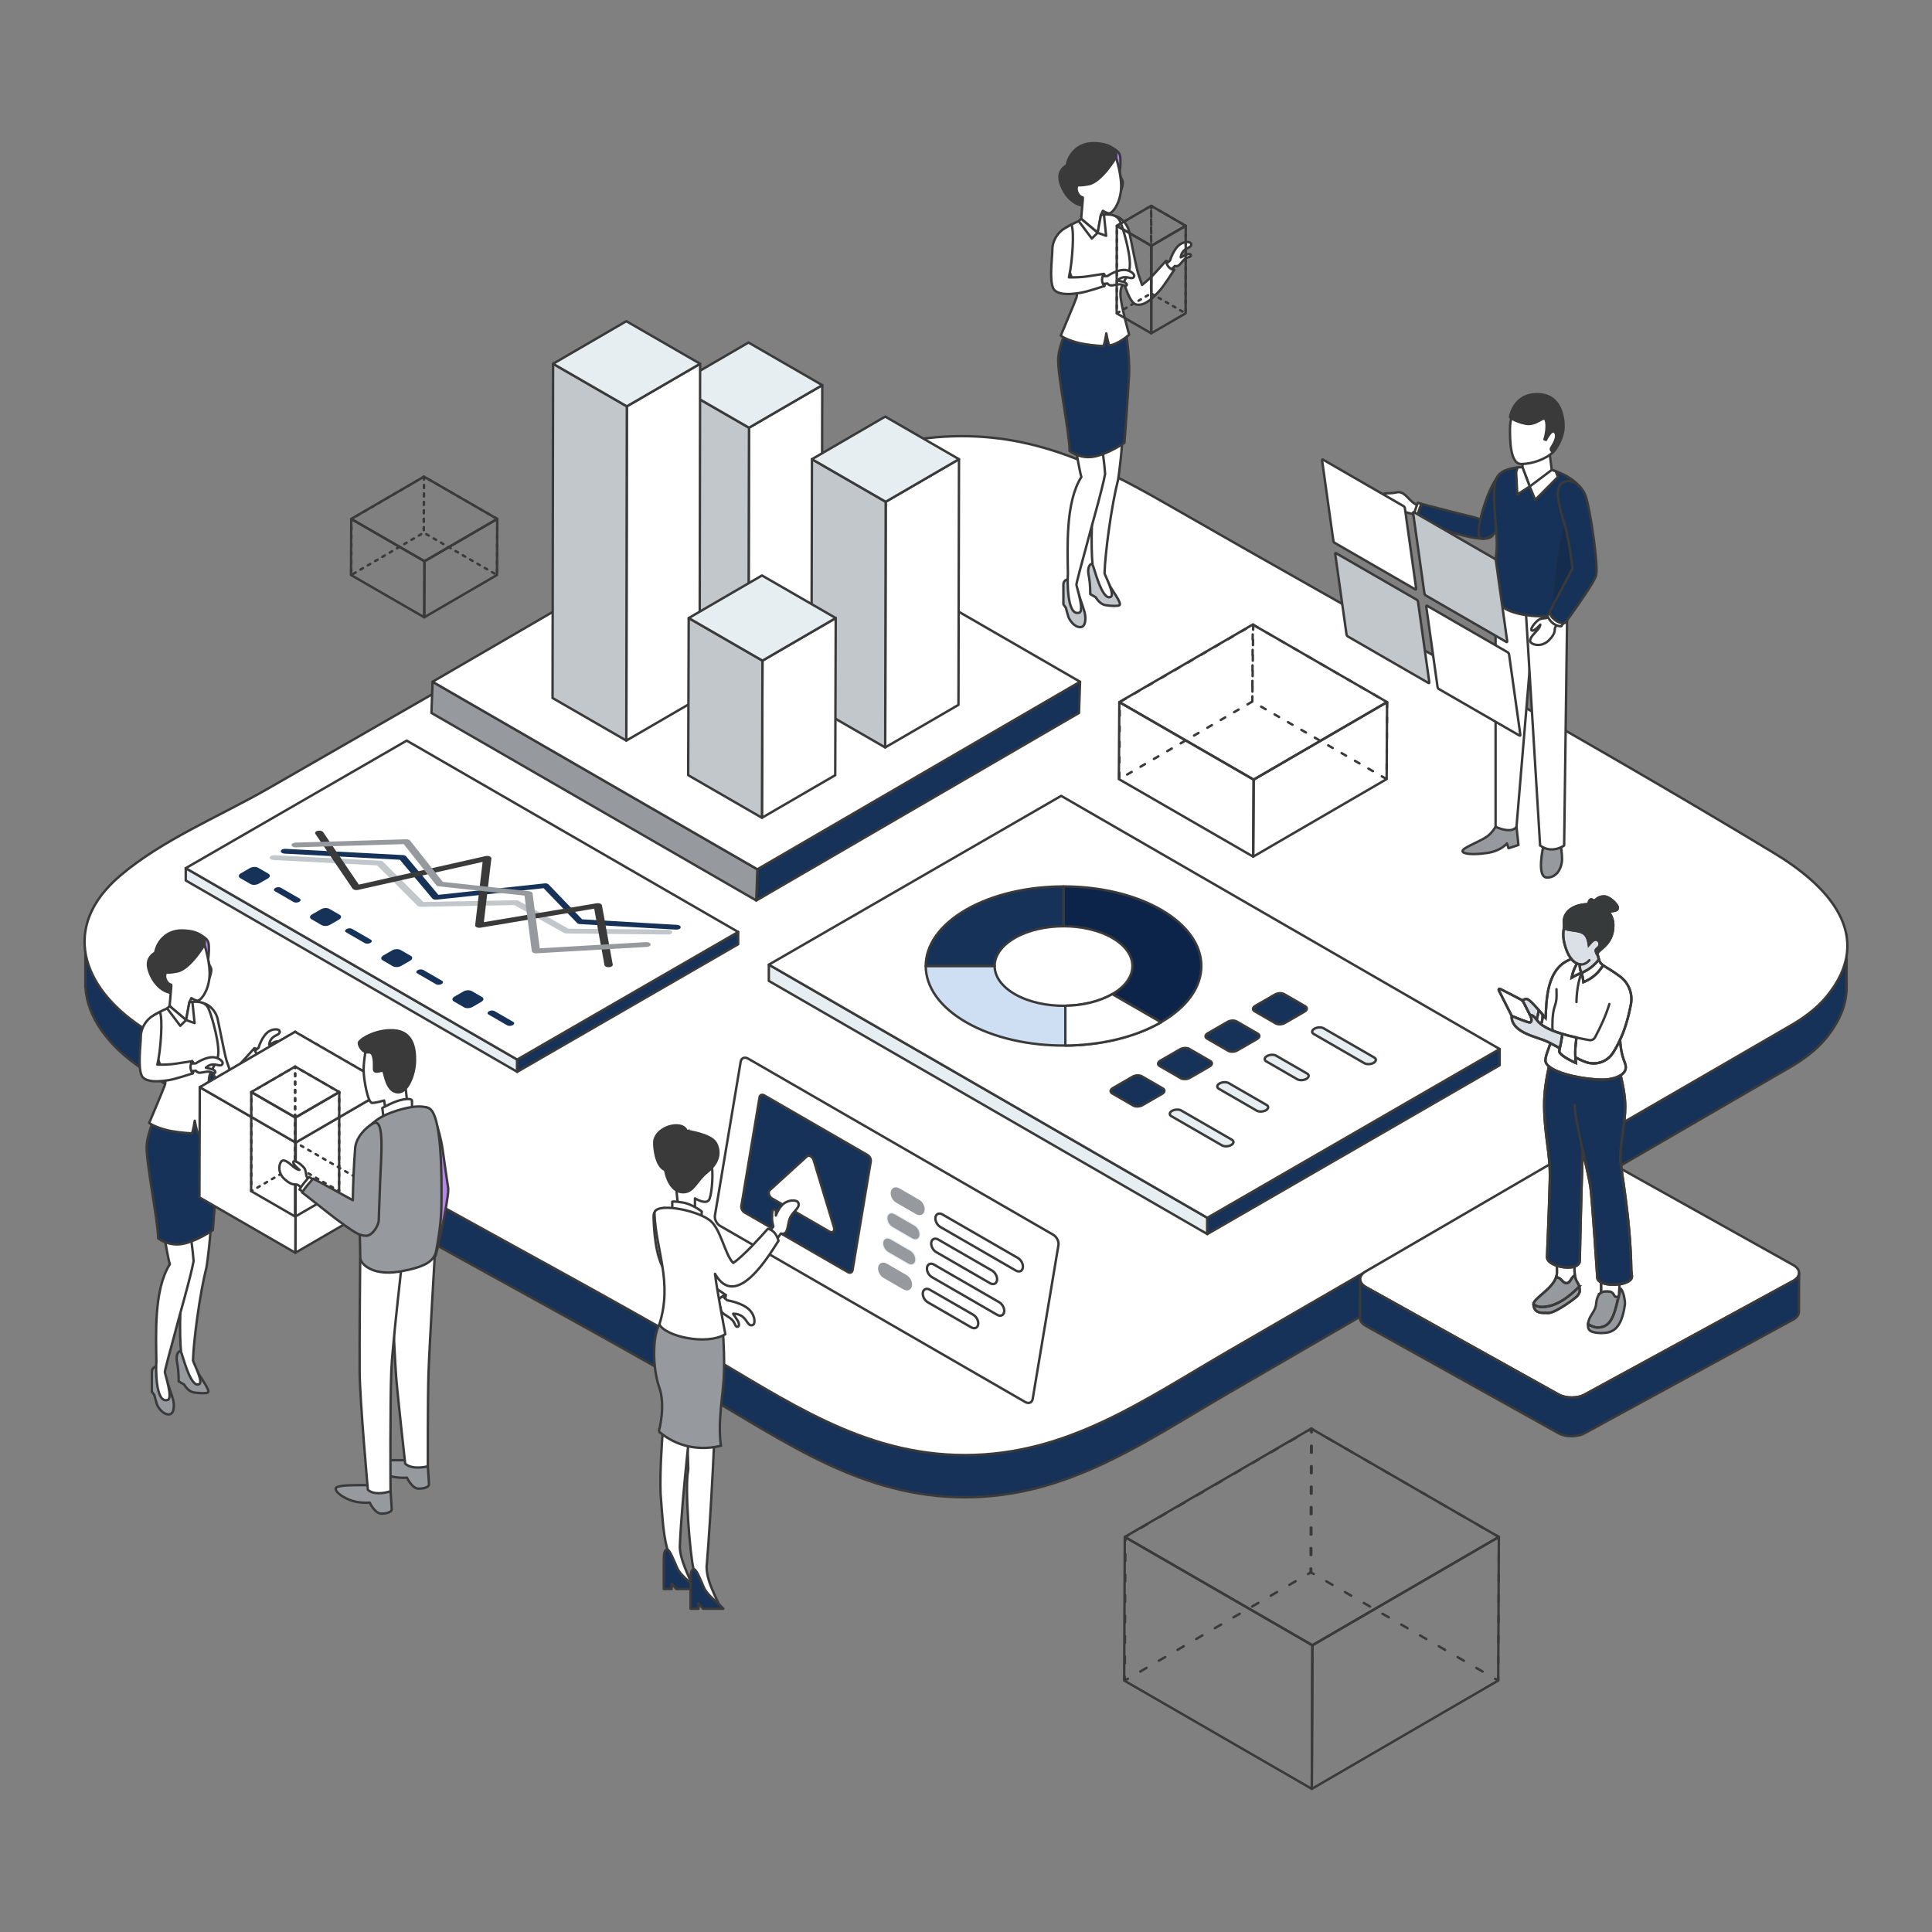 <?xml version="1.0" encoding="utf-8"?>
<svg id="Layer_1" data-name="Layer 1" viewBox="0 0 800 800" xmlns="http://www.w3.org/2000/svg">
  <rect x="0" y="0" width="800" height="800" fill="#808080" stroke="none"/>
  <defs>
    <style>
      .cls-1 {
        stroke-dasharray: 0 0 1.18 2.35;
      }

      .cls-1, .cls-2, .cls-3, .cls-4, .cls-5, .cls-6, .cls-7, .cls-8, .cls-9, .cls-10, .cls-11, .cls-12, .cls-13, .cls-14, .cls-15, .cls-16, .cls-17, .cls-18, .cls-19, .cls-20, .cls-21, .cls-22, .cls-23, .cls-24, .cls-25, .cls-26, .cls-27 {
        stroke: #3a3a3a;
      }

      .cls-1, .cls-3, .cls-4, .cls-5, .cls-6, .cls-7, .cls-8, .cls-9, .cls-11, .cls-12, .cls-13, .cls-14, .cls-15, .cls-18, .cls-19, .cls-21, .cls-22, .cls-23, .cls-24, .cls-27 {
        stroke-linecap: round;
        stroke-linejoin: round;
      }

      .cls-1, .cls-7, .cls-11, .cls-28, .cls-19, .cls-25 {
        fill: #fff;
      }

      .cls-2, .cls-10, .cls-16, .cls-17, .cls-20, .cls-25, .cls-26 {
        stroke-miterlimit: 10;
      }

      .cls-2, .cls-29, .cls-27 {
        fill: #969a9e;
      }

      .cls-30, .cls-31, .cls-28, .cls-32, .cls-33, .cls-29 {
        stroke-width: 0px;
      }

      .cls-30, .cls-6, .cls-16 {
        fill: #b584ed;
      }

      .cls-3, .cls-32, .cls-26 {
        fill: #3a3a3a;
      }

      .cls-4 {
        stroke-dasharray: 0 0 1.14 2.28;
      }

      .cls-4, .cls-8, .cls-9, .cls-12, .cls-13, .cls-14, .cls-18, .cls-21, .cls-23, .cls-24 {
        fill: none;
      }

      .cls-5, .cls-33 {
        fill: #c2c7cc;
      }

      .cls-31, .cls-15 {
        fill: #e7eef2;
      }

      .cls-34 {
        isolation: isolate;
      }

      .cls-8 {
        stroke-dasharray: 0 0 2.82 5.65;
      }

      .cls-9 {
        stroke-dasharray: 0 0 1.16 2.33;
      }

      .cls-10 {
        opacity: .1;
      }

      .cls-11 {
        stroke-dasharray: 0 0 1.17 2.34;
      }

      .cls-12 {
        stroke-dasharray: 0 0 1.17 2.34;
      }

      .cls-13 {
        stroke-dasharray: 0 0 1.14 2.29;
      }

      .cls-14 {
        stroke-dasharray: 0 0 1.17 2.35;
      }

      .cls-17 {
        fill: #373a3a;
      }

      .cls-18 {
        stroke-dasharray: 0 0 2.99 5.98;
      }

      .cls-19 {
        stroke-dasharray: 0 0 1.17 2.34;
      }

      .cls-20 {
        fill: #dae0e5;
      }

      .cls-21 {
        stroke-dasharray: 0 0 2.14 4.27;
      }

      .cls-22 {
        fill: #eddff8;
      }

      .cls-24 {
        stroke-dasharray: 0 0 2.98 5.95;
      }
    </style>
  </defs>
  <g>
    <path class="cls-22" d="m35.34,386.98v21.86h.05c.72,12.4,9.5,24.28,23.04,33.4,73.6,49.55,155.18,90.02,231.91,134.54,35.43,20.55,66.83,43.21,109.22,43.21s73.81-22.66,109.22-43.21c77.3-44.85,154.61-89.69,231.91-134.54,5.57-3.17,11.21-7.25,15.3-12.23,6.14-7.47,8.66-14.55,8.63-21.17h.02v-21.86H35.34Z" style="fill: rgb(22, 50, 88);"/>
    <path class="cls-7" d="m741,424.92c-77.37,44.81-154.74,89.61-232.12,134.42-35.46,20.53-66.93,43.17-109.32,43.17-42.42,0-73.85-22.63-109.32-43.17-76.8-44.48-158.44-84.91-232.12-134.42-24.09-16.19-33.12-41.1-8.56-62.15,17.48-14.98,41.6-24.84,61.34-36.18,48.48-27.86,96.96-55.72,145.45-83.57,40.11-23.05,83.25-57.91,131.24-61.96,36.76-3.1,64.45,9.83,95.36,27.59,83.81,48.16,168.9,94.59,251.62,144.58,21.96,13.27,42.59,34.13,21.74,59.47-4.1,4.98-9.75,9.06-15.32,12.22h0Z"/>
  </g>
  <g>
    <g>
      <g>
        <path class="cls-6" d="m588.49,208.62l-1.89,5.47s7.66,4.32,16.2,6.8c8.54,2.48,13.63,2.88,15.16.99s-1.05-6.12-8.33-7.86-21.15-5.39-21.15-5.39Z" style="fill: rgb(22, 50, 88);"/>
        <path class="cls-6" d="m626.97,195.21c-4.6-2.33-7.79,2.95-10.13,8.1s-6.34,18.2-3.74,19.51c2.6,1.32,8.41-2.98,9.7-7.92,1.29-4.94,4.48-8.26,5.91-11.18s1.53-6.87-1.73-8.52Z" style="fill: rgb(22, 50, 88);"/>
        <path class="cls-7" d="m588.19,209.51s-.99.23-3.2-1.51-3.8-4.77-6.65-4.12c-3.48.79-5.38-.19-6.02,1.29-.64,1.48,1.52,3.18,4.08,4.52,2.56,1.35,5.96,2.89,10.56,3.39l1.23-3.57Z"/>
        <polygon class="cls-7" points="588.49 208.62 587.07 208.18 585.23 213.44 586.61 214.09 588.49 208.62"/>
      </g>
      <g>
        <path class="cls-27" d="m627.95,342.37l.8,7.53-4.09,1.34-.66-1.99s-2.44,3.09-8.09,3.93c-6,.89-10.31.48-10.31-.81s6.97-3.8,10-5.88c2.22-1.52,3.69-4.12,3.69-4.12h8.66Z"/>
        <path class="cls-27" d="m646.31,350.31s.51,3.15.51,5.51c0,2.65-1.59,7.56-6.2,7.56s-1.54-13.07-1.54-13.07h7.23Z"/>
        <path class="cls-7" d="m619.29,240.99v101.37s4.05,1.97,6.84,1.23c.72-.2,1.37-.59,1.82-1.23l8.48-101.37h-17.14Z"/>
        <path class="cls-7" d="m631.08,240.99l6.64,109.11c2.87,2.12,5.73,1.8,7.65,1.14,1.41-.48,2.31-1.14,2.31-1.14l1.42-109.11h-18.02Z"/>
      </g>
      <path class="cls-6" d="m619.79,248.56c2.8,6.13,16.62,7.35,24.68,6.33h.01c.91-.12,1.76-.25,2.5-.43,7.3-1.66,3.96-16.59,3.96-23.05,0-5.81,6.13-18.5,5.06-25.67-.12-.79-.32-1.52-.63-2.15-3.14-6.45-12.82-9.01-12.82-9.01l-12.64-1.11s-8.09,0-10.18,4.47c-2.44,5.24.07,18.93.07,27.41s-3.14,16.41,0,23.22Z" style="fill: rgb(22, 50, 88);"/>
      <polygon class="cls-7" points="642.54 194.58 641.98 200.2 633.43 201.44 630.4 193.44 631.28 183.38 641.17 183.56 642.54 194.58"/>
      <polygon class="cls-7" points="642.54 194.59 633.43 201.44 635.7 206.97 645.1 197.51 644.2 195.14 642.54 194.59"/>
      <polygon class="cls-7" points="633.43 201.44 630.4 193.44 628.38 193.56 627.81 195.48 628.28 204.75 633.43 201.44"/>
      <path class="cls-10" d="m644.48,254.89h.01c.91-.12,1.76-.25,2.5-.43,7.3-1.66,3.96-16.59,3.96-23.05,0-5.81,6.13-18.5,5.06-25.67-4.86-.4-9.3,12.29-10.89,23.22-1.6,10.92-3.13,25.88-.63,25.93Z"/>
      <path class="cls-7" d="m627.25,169.58s-2,3.23-2,7.83,0,14.73,4.65,14.73,10.37-2.11,13.23-4.97c0,0,2.6-6.15,2.6-8.82s-2.05-10.1-8.06-11.73c-7.62-2.06-9.53,1.06-10.41,2.95Z"/>
      <path class="cls-3" d="m643.14,187.18l-.53-.35c-.48-.32-.6-.96-.28-1.44.65-.97,1.64-2.6,1.94-4.04.46-2.21-.89-3.66-2.3-2-.88,1.04-1.56,2.16-1.8,2.81l-.64-.25c.51-1.42,1.37-5.58.55-7.94-.8-2.29-3.73,2.41-8.34,1.48-4.61-.92-6.47-2.68-6.47-2.68,0,0,1.23-9.56,11.24-9.56s10.94,9.89,10.94,13.46-2.18,8.32-4.3,10.51Z"/>
      <g>
        <path class="cls-7" d="m634.2,261.04c-.48-.37.44-2.37,2.74-4.27,1.28-1.06,3.47-.41,4.45-1.41.99-.99,1.99-2.2,1.99-2.2l3.87,2.94s-1.86,1.73-2.99,3.22c-1.13,1.49.62,2.19-2.79,5.7-2.71,2.8-6.18,2.25-7.44,1.15-1.22-1.07.33-2.89,2.09-4.73,1.76-1.84,1.68-2.79,1.68-2.79,0,0-2.68,3.09-3.6,2.39Z"/>
        <path class="cls-7" d="m642.63,252.97l-1.9,1.89s.6,1.94,2.44,3.32c1.53,1.15,3.26,1.17,3.26,1.17l1.53-2.02s-1.79-.73-3.16-1.83c-1.38-1.1-2.17-2.53-2.17-2.53Z"/>
        <path class="cls-6" d="m643.79,256.66c1.21.92,2.24,1.25,2.99,1.32.84.11,1.33-.1,1.33-.1,0,0,11.77-15.92,12.8-19.66,1.03-3.72-2.48-27.89-4.38-32.94-1.89-5.05-6.6-7.36-9.56-5.41-.28.19-.52.39-.72.63-3.23,3.52,1.18,14.4,2.35,19.33,1.24,5.25,2.57,15.51,2.57,15.51l-9.33,17.67s-.59,1.7,1.96,3.64Z" style="fill: rgb(22, 50, 88);"/>
      </g>
    </g>
    <g>
      <path class="cls-7" d="m581.73,210.42l4.67,33.3c.04.32-.11.46-.35.33l-33.42-19.29c-.24-.14-.46-.5-.51-.82l-4.67-33.3c-.04-.32.11-.46.35-.33l33.42,19.29c.24.14.46.5.51.82Z"/>
      <path class="cls-7" d="m624.87,270.95l4.67,33.3c.04.32-.11.46-.35.33l-33.42-19.29c-.24-.14-.46-.5-.51-.82l-4.67-33.3c-.04-.32.11-.46.35-.33l33.42,19.29c.24.14.46.5.51.82Z"/>
      <path class="cls-5" d="m587.17,249.18l4.67,33.3c.04.32-.11.46-.35.33l-33.42-19.29c-.24-.14-.46-.5-.51-.82l-4.67-33.3c-.04-.32.11-.46.35-.33l33.42,19.29c.24.14.46.5.51.82Z"/>
      <path class="cls-5" d="m619.43,232.19l4.67,33.3c.04.32-.11.46-.35.33l-33.42-19.29c-.24-.14-.46-.5-.51-.82l-4.67-33.3c-.04-.32.11-.46.35-.33l33.42,19.29c.24.14.46.5.51.82Z"/>
    </g>
  </g>
  <g>
    <g class="cls-34">
      <g>
        <polygon class="cls-30" points="447.23 282.3 446.79 295.22 313.16 372.87 313.61 359.96 447.23 282.3" style="fill: rgb(22, 50, 88);"/>
        <polygon class="cls-23" points="447.23 282.3 446.79 295.22 313.16 372.87 313.61 359.96 447.23 282.3"/>
      </g>
      <g>
        <polygon class="cls-29" points="313.61 359.96 313.16 372.87 178.66 295.22 179.11 282.3 313.61 359.96"/>
        <polygon class="cls-23" points="313.61 359.96 313.16 372.87 178.66 295.22 179.11 282.3 313.61 359.96"/>
      </g>
      <g>
        <polygon class="cls-28" points="447.23 282.3 313.61 359.96 179.11 282.3 312.73 204.65 447.23 282.3"/>
        <polygon class="cls-23" points="447.23 282.3 313.61 359.96 179.11 282.3 312.73 204.65 447.23 282.3"/>
      </g>
    </g>
    <g>
      <g class="cls-34">
        <polygon class="cls-7" points="340.48 159.48 340.26 261.21 309.92 278.84 310.14 177.11 340.48 159.48"/>
        <polygon class="cls-5" points="310.14 177.11 309.92 278.84 279.38 261.21 279.59 159.48 310.14 177.11"/>
        <polygon class="cls-15" points="340.48 159.48 310.14 177.11 279.59 159.48 309.94 141.84 340.48 159.48"/>
      </g>
      <g class="cls-34">
        <polygon class="cls-7" points="289.9 150.63 289.69 289.03 259.34 306.66 259.56 168.26 289.9 150.63"/>
        <polygon class="cls-5" points="259.56 168.26 259.34 306.66 228.8 289.03 229.02 150.63 259.56 168.26"/>
        <polygon class="cls-15" points="289.9 150.63 259.56 168.26 229.02 150.63 259.36 133 289.9 150.63"/>
      </g>
      <g class="cls-34">
        <polygon class="cls-7" points="397.1 190.14 396.88 291.87 366.54 309.5 366.75 207.77 397.1 190.14"/>
        <polygon class="cls-5" points="366.75 207.77 366.54 309.5 335.99 291.87 336.21 190.14 366.75 207.77"/>
        <polygon class="cls-15" points="397.1 190.14 366.75 207.77 336.21 190.14 366.55 172.5 397.1 190.14"/>
      </g>
      <g class="cls-34">
        <polygon class="cls-7" points="346.06 255.92 345.85 320.99 315.5 338.62 315.72 273.56 346.06 255.92"/>
        <polygon class="cls-5" points="315.72 273.56 315.5 338.62 284.96 320.99 285.18 255.92 315.72 273.56"/>
        <polygon class="cls-15" points="346.06 255.92 315.72 273.56 285.18 255.92 315.52 238.29 346.06 255.92"/>
      </g>
    </g>
  </g>
  <g>
    <g>
      <polygon class="cls-15" points="214.16 443.82 76.91 364.58 76.91 359.49 214.16 438.74 214.16 443.82"/>
      <polygon class="cls-6" points="214.16 443.82 305.66 390.99 305.66 385.91 214.16 438.74 214.16 443.82" style="fill: rgb(22, 50, 88);"/>
      <polygon class="cls-7" points="214.16 438.74 76.91 359.49 168.41 306.67 305.66 385.91 214.16 438.74"/>
    </g>
    <path class="cls-33" d="m112.19,355.82c-.35-.2-.55-.49-.5-.79.09-.55.92-.95,1.87-.9l43.81,2.28c.56.03,1.06.21,1.34.49l16.6,16.59,38.29-.72c.47,0,.92.09,1.26.28l20.51,11.5,41.29.42c.95,0,1.71.46,1.69,1.01-.02.55-.8.99-1.76.98l-41.97-.43c-.44,0-.86-.11-1.17-.28l-20.48-11.48-38.6.73c-.64.01-1.23-.18-1.55-.5l-16.67-16.66-42.92-2.23c-.42-.02-.79-.13-1.06-.29Z"/>
    <path class="cls-30" d="m116.78,353.17c-.35-.2-.55-.49-.5-.79.09-.55.92-.95,1.87-.9l48.65,2.59c.56.03,1.06.21,1.34.49l13.37,15.97,44.22-4.76c.47,0,.92.09,1.26.28l14.05,14.61,39.13,2.29c.95,0,1.71.46,1.69,1.01-.02.55-.8.99-1.76.98l-39.82-2.29c-.44,0-.86-.11-1.17-.28l-14.02-14.59-44.52,4.77c-.64.01-1.23-.18-1.55-.5l-13.44-16.04-47.76-2.54c-.42-.02-.79-.13-1.06-.29Z" style="fill: rgb(22, 50, 88);"/>
    <path class="cls-32" d="m146.37,368.29c-.16-.09-.29-.21-.38-.34l-15.4-22.65c-.35-.51.09-1.09.98-1.29.89-.2,1.89.05,2.24.56l14.77,21.72,52.54-11.81c.55-.12,1.17-.08,1.65.13.48.2.74.53.7.87l-3.11,26.36,46.7-7.82c.49-.08,1.02-.03,1.44.13.43.16.7.43.75.72l4.48,24.54c.1.55-.59,1.04-1.53,1.09-.95.06-1.8-.34-1.9-.89l-4.26-23.35-47.09,7.88c-.54.09-1.12.02-1.56-.18-.44-.2-.68-.52-.64-.84l3.09-26.22-51.61,11.6c-.66.15-1.38.05-1.85-.22Z"/>
    <path class="cls-29" d="m121.24,350.6c-.29-.17-.48-.4-.5-.65-.05-.55.68-1.02,1.63-1.05l45.8-1.38c.71-.02,1.37.21,1.66.58l13.52,17.07,35.78,3.88c.77.08,1.34.45,1.4.9l2.97,22.72,44.02-2.56c.95-.06,1.79.34,1.89.89.1.55-.6,1.04-1.54,1.09l-45.78,2.66c-.46.03-.92-.06-1.28-.23-.36-.18-.58-.42-.61-.69l-3.01-22.98-35.36-3.83c-.55-.06-1.02-.27-1.25-.56l-13.41-16.93-44.63,1.34c-.51.02-.98-.1-1.31-.29Z"/>
    <g>
      <g>
        <path class="cls-30" d="m133.18,383.07l-4.21-2.43c-.89-.51-.78-1.41.25-2.01l3.71-2.14c1.03-.59,2.59-.66,3.48-.14l4.21,2.43c.89.51.78,1.41-.25,2.01l-3.71,2.14c-1.03.59-2.59.66-3.48.14Z" style="fill: rgb(22, 50, 88);"/>
        <path class="cls-30" d="m151.07,390.54l-7.77-4.49c-.59-.34-.52-.94.17-1.34h0c.68-.4,1.72-.44,2.31-.1l7.77,4.49c.59.34.52.94-.17,1.34h0c-.68.4-1.72.44-2.31.1Z" style="fill: rgb(22, 50, 88);"/>
      </g>
      <g>
        <path class="cls-30" d="m103.69,366.05l-4.21-2.43c-.89-.51-.78-1.41.25-2.01l3.71-2.14c1.03-.59,2.59-.66,3.48-.14l4.21,2.43c.89.51.78,1.41-.25,2.01l-3.71,2.14c-1.03.59-2.59.66-3.48.14Z" style="fill: rgb(22, 50, 88);"/>
        <path class="cls-30" d="m121.59,373.52l-7.77-4.49c-.59-.34-.52-.94.17-1.34h0c.68-.4,1.72-.44,2.31-.1l7.77,4.49c.59.34.52.94-.17,1.34h0c-.68.4-1.72.44-2.31.1Z" style="fill: rgb(22, 50, 88);"/>
      </g>
      <g>
        <path class="cls-30" d="m162.66,400.09l-4.21-2.43c-.89-.51-.78-1.41.25-2.01l3.71-2.14c1.03-.59,2.59-.66,3.48-.14l4.21,2.43c.89.51.78,1.41-.25,2.01l-3.71,2.14c-1.03.59-2.59.66-3.48.14Z" style="fill: rgb(22, 50, 88);"/>
        <path class="cls-30" d="m180.56,407.56l-7.77-4.49c-.59-.34-.52-.94.17-1.34h0c.68-.4,1.72-.44,2.31-.1l7.77,4.49c.59.34.52.94-.17,1.34h0c-.68.4-1.72.44-2.31.1Z" style="fill: rgb(22, 50, 88);"/>
      </g>
      <g>
        <path class="cls-30" d="m192.14,417.11l-4.21-2.43c-.89-.51-.78-1.41.25-2.01l3.71-2.14c1.03-.59,2.59-.66,3.48-.14l4.21,2.43c.89.51.78,1.41-.25,2.01l-3.71,2.14c-1.03.59-2.59.66-3.48.14Z" style="fill: rgb(22, 50, 88);"/>
        <path class="cls-30" d="m210.04,424.58l-7.77-4.49c-.59-.34-.52-.94.17-1.34h0c.68-.4,1.72-.44,2.31-.1l7.77,4.49c.59.34.52.94-.17,1.34h0c-.68.4-1.72.44-2.31.1Z" style="fill: rgb(22, 50, 88);"/>
      </g>
    </g>
  </g>
  <g>
    <g>
      <polygon class="cls-15" points="499.93 511 318.36 406.17 318.36 399.44 499.93 504.27 499.93 511"/>
      <polygon class="cls-6" points="499.93 511 620.98 441.11 620.98 434.38 499.93 504.27 499.93 511" style="fill: rgb(22, 50, 88);"/>
      <polygon class="cls-7" points="499.93 504.27 318.36 399.44 439.41 329.55 620.98 434.38 499.93 504.27"/>
    </g>
    <g>
      <g>
        <path class="cls-15" d="m480.74,423.3l-20.17-11.65c11.14-6.43,11.13-16.87,0-23.3-5.57-3.22-12.87-4.82-20.18-4.82v-16.47c14.6,0,29.21,3.21,40.35,9.64,22.28,12.86,22.28,33.73,0,46.59Z" style="fill: rgba(9, 33, 70, 0.984);"/>
        <path class="cls-5" d="m420.21,388.36c-5.57,3.22-8.36,7.43-8.36,11.65h-28.53c0-8.43,5.57-16.87,16.71-23.3,11.14-6.43,25.74-9.64,40.34-9.64v16.47c-7.3,0-14.6,1.61-20.16,4.82Z" style="fill: rgb(22, 50, 88);"/>
        <path class="cls-27" d="m480.74,423.3c-10.95,6.32-25.26,9.54-39.6,9.64-14.85.11-29.76-3.11-41.09-9.65-5.51-3.18-9.66-6.85-12.45-10.77-2.83-4-4.27-8.26-4.27-12.52h28.54c-.01,2.13.7,4.26,2.13,6.27,1.4,1.95,3.46,3.78,6.22,5.38,5.75,3.32,13.37,4.93,20.92,4.82,7.05-.11,14.04-1.71,19.43-4.82l20.18,11.65Z" style="fill: rgba(138, 176, 226, 0.404);"/>
        <path class="cls-7" d="m480.74,423.3c-10.95,6.32-25.26,9.54-39.6,9.64v-16.48c7.05-.11,14.04-1.71,19.43-4.82l20.18,11.65Z"/>
      </g>
      <g>
        <g>
          <path class="cls-6" d="m528.22,423.76l-8.73-5.04c-.97-.56-.85-1.54.27-2.19l8.19-4.73c1.12-.65,2.82-.72,3.79-.16l8.73,5.04c.97.56.85,1.54-.27,2.19l-8.19,4.73c-1.12.65-2.82.72-3.79.16Z" style="fill: rgb(22, 50, 88);"/>
          <path class="cls-15" d="m564.97,440.26l-20.97-12.1c-.98-.56-.85-1.55.27-2.2h0c1.13-.65,2.83-.72,3.81-.16l20.97,12.1c.98.56.85,1.55-.27,2.2h0c-1.13.65-2.83.72-3.81.16Z"/>
        </g>
        <g>
          <path class="cls-6" d="m469.27,457.79l-8.73-5.04c-.97-.56-.85-1.54.27-2.19l8.19-4.73c1.12-.65,2.82-.72,3.79-.16l8.73,5.04c.97.56.85,1.54-.27,2.19l-8.19,4.73c-1.12.65-2.82.72-3.79.16Z" style="fill: rgb(22, 50, 88);"/>
          <path class="cls-15" d="m506.01,474.29l-20.97-12.1c-.98-.56-.85-1.55.27-2.2h0c1.13-.65,2.83-.72,3.81-.16l20.97,12.1c.98.56.85,1.55-.27,2.2h0c-1.13.65-2.83.72-3.81.16Z"/>
        </g>
        <g>
          <path class="cls-6" d="m508.57,435.1l-8.73-5.04c-.97-.56-.85-1.54.27-2.19l8.19-4.73c1.12-.65,2.82-.72,3.79-.16l8.73,5.04c.97.56.85,1.54-.27,2.19l-8.19,4.73c-1.12.65-2.82.72-3.79.16Z" style="fill: rgb(22, 50, 88);"/>
          <g>
            <path class="cls-31" d="m537.15,446.89l-12.8-7.39c-.98-.56-.85-1.55.27-2.2h0c1.13-.65,2.83-.72,3.81-.16l12.8,7.39c.98.56.85,1.55-.27,2.2h0c-1.13.65-2.83.72-3.81.16Z"/>
            <path class="cls-23" d="m537.15,446.89l-12.8-7.39c-.98-.56-.85-1.55.27-2.2h0c1.13-.65,2.83-.72,3.81-.16l12.8,7.39c.98.56.85,1.55-.27,2.2h0c-1.13.65-2.83.72-3.81.16Z"/>
          </g>
        </g>
        <g>
          <path class="cls-6" d="m488.92,446.45l-8.73-5.04c-.97-.56-.85-1.54.27-2.19l8.19-4.73c1.12-.65,2.82-.72,3.79-.16l8.73,5.04c.97.56.85,1.54-.27,2.19l-8.19,4.73c-1.12.65-2.82.72-3.79.16Z" style="fill: rgb(22, 50, 88);"/>
          <path class="cls-15" d="m520.38,459.9l-15.68-9.05c-.98-.56-.85-1.55.27-2.2h0c1.13-.65,2.83-.72,3.81-.16l15.68,9.05c.98.56.85,1.55-.27,2.2h0c-1.13.65-2.83.72-3.81.16Z"/>
        </g>
      </g>
    </g>
  </g>
  <g class="cls-34">
    <g>
      <polygon class="cls-23" points="574.36 290.72 574.18 322.61 518.92 354.72 519.11 322.83 574.36 290.72"/>
      <polygon class="cls-21" points="518.93 258.61 518.56 290.5 463.49 322.61 463.67 290.72 518.93 258.61"/>
      <polygon class="cls-23" points="519.11 322.83 518.92 354.72 463.3 322.61 463.49 290.72 519.11 322.83"/>
      <polygon class="cls-21" points="574.36 290.72 574.18 322.61 518.56 290.5 518.74 258.61 574.36 290.72"/>
      <polygon class="cls-23" points="574.36 290.72 519.11 322.83 463.49 290.72 518.74 258.61 574.36 290.72"/>
    </g>
  </g>
  <g class="cls-34">
    <g>
      <polygon class="cls-23" points="205.9 214.88 205.8 238.09 175.67 255.61 175.77 232.4 205.9 214.88"/>
      <polygon class="cls-9" points="175.57 197.37 175.47 220.58 145.44 238.1 145.54 214.88 175.57 197.37"/>
      <polygon class="cls-23" points="175.77 232.4 175.67 255.61 145.34 238.1 145.44 214.88 175.77 232.4"/>
      <polygon class="cls-9" points="205.9 214.88 205.8 238.09 175.47 220.58 175.57 197.37 205.9 214.88"/>
      <polygon class="cls-23" points="205.9 214.88 175.77 232.4 145.44 214.88 175.57 197.37 205.9 214.88"/>
    </g>
  </g>
  <g class="cls-34">
    <g>
      <polygon class="cls-23" points="620.64 636.41 620.38 695.87 543.19 740.73 543.44 681.27 620.64 636.41"/>
      <g>
        <polyline class="cls-23" points="541.91 592.3 543.2 591.55 543.19 593.05"/>
        <line class="cls-8" x1="543.17" y1="598.69" x2="542.96" y2="646.7"/>
        <polyline class="cls-23" points="542.95 649.52 542.94 651.01 541.65 651.76"/>
        <line class="cls-24" x1="536.5" y1="654.75" x2="469.61" y2="693.63"/>
        <polyline class="cls-23" points="467.04 695.12 465.75 695.87 465.75 694.38"/>
        <line class="cls-8" x1="465.78" y1="688.73" x2="465.99" y2="640.73"/>
        <polyline class="cls-23" points="466 637.91 466 636.41 467.29 635.66"/>
        <line class="cls-24" x1="472.44" y1="632.67" x2="539.33" y2="593.8"/>
      </g>
      <polygon class="cls-23" points="543.44 681.27 543.19 740.73 465.49 695.87 465.75 636.41 543.44 681.27"/>
      <g>
        <polyline class="cls-23" points="619.34 635.67 620.64 636.41 620.63 637.9"/>
        <line class="cls-8" x1="620.61" y1="643.55" x2="620.4" y2="691.56"/>
        <polyline class="cls-23" points="620.38 694.38 620.38 695.87 619.09 695.13"/>
        <line class="cls-18" x1="613.91" y1="692.14" x2="546.56" y2="653.26"/>
        <polyline class="cls-23" points="543.97 651.76 542.68 651.01 542.69 649.52"/>
        <line class="cls-8" x1="542.71" y1="643.87" x2="542.92" y2="595.87"/>
        <polyline class="cls-23" points="542.93 593.05 542.94 591.55 544.23 592.3"/>
        <line class="cls-18" x1="549.41" y1="595.29" x2="616.75" y2="634.17"/>
      </g>
      <polygon class="cls-23" points="620.64 636.41 543.44 681.27 465.75 636.41 542.94 591.55 620.64 636.41"/>
    </g>
  </g>
  <g class="cls-34">
    <path class="cls-7" d="m742.63,523.87c3.08,1.78,3.1,4.66.04,6.44l-86.3,47.03c-3.06,1.78-8.04,1.78-11.12,0l-79.73-44.41c-3.08-1.78-3.1-4.66-.04-6.44l83.61-48.67c3.06-1.78,8.04-1.78,11.12,0l82.42,46.06Z"/>
    <path class="cls-22" d="m742.66,530.32l-86.3,47.03c-3.06,1.78-8.04,1.78-11.12,0l-79.73-44.41c-1.55-.9-2.33-2.07-2.32-3.24l-.05,16.03c0,1.17.77,2.35,2.32,3.24l79.73,44.41c3.08,1.78,8.06,1.78,11.12,0l86.3-47.03c1.52-.88,2.28-2.04,2.29-3.2l.05-16.03c0,1.16-.76,2.32-2.29,3.2Z" style="fill: rgb(22, 50, 88);"/>
  </g>
  <g>
    <g>
      <g>
        <path class="cls-6" d="m482.79,108.06s2.4.17,3.36,3.75c0,0-1.76-.04-2.86-1.03-1.11-.99-.5-2.72-.5-2.72Z"/>
        <path class="cls-7" d="m493.14,100.79c-.31-.71-2.53-.88-4.36.29-2.85,1.83-4.27,6.77-4.27,6.77l-2.54,2.16,2.48,2.21,2.01-2.07s.75.28,1.57-.22,1.83-2.27,2.95-2.95,2.12-.53,2.16-1.19c.04-.67-1.04-.76-2.03-.28-.99.48-2.19,1.06-2.19,1.06,0,0,.03-1.51,1.26-2.77,1.32-1.36,3.66-1.42,2.97-3.01Z"/>
        <path class="cls-7" d="m460.2,99.3c1.32,3.58,4.58,16.69,5.9,19.99,1.19,2.98,2.6,7.21,5.42,6.89,3.17.06,6.45-3.44,8.52-5.68,2.09-2.26,6.11-8.7,6.11-8.7,0,0-1.49-.27-2.37-1.43-.88-1.16-1-2.32-1-2.32,0,0-2.86,3.14-4.68,5.18-1.33,1.49-3.32,3.25-5.2,4.76-.63-2.01-1.4-3.95-1.74-5.2-.94-3.36-2.64-12.56-3.58-16.8-.94-4.24-5.01-7.3-7.39-6.52-3.97,1.3-1.32,6.24,0,9.82Z"/>
      </g>
      <path class="cls-5" d="m451.47,246.02l2.24,1.28s1.56,2.91,4.09,3.29c2.53.39,5.19.43,5.76,0,1.12-.85-3.52-6.73-4.23-8.48-.71-1.75-5.33-8.66-6.96-8.66s-2.01,2.49-1.63,4.47c.39,1.98.72,4.35.72,8.1Z"/>
      <path class="cls-5" d="m447.33,259.68c2.37,0,2.37-3.97,1.76-6.22-.61-2.26-2-5.92-2.35-7.26-.35-1.35-2.12-6.4-3.6-6.4s-2.81.55-2.81,2.31v8.15l1.04,1.45s.61,2.41,1,3.62c.39,1.21,2.31,4.35,4.96,4.35Z"/>
      <path class="cls-7" d="m452.42,233.83c.53.71,3.9,15.32,7.53,13.29,1.82-.77-2.45-8.95-2.59-9.75.25-8.37,2.83-27.85,5.63-38.78.75-4.88,5.76-40.96-3.66-41.77-4.78-.07-5.14,4.64-5.28,9.72.33,7.54-2.05,27.61.33,32.2-2.66,7.99-2.68,28.83-1.96,35.1Z"/>
      <path class="cls-7" d="m442.19,237.87c-.15,1.56-.59,17.27,4.55,15.86,2.57-.29-1.02-10.8-1.02-11.6s2.49-10.06,3.96-15.35c1.39-5.72,6.62-23.39,7.93-30.56-.15-3.04-1.53-14.03-2.78-20.56-1.32-6.9-3.56-19.28-9.25-18.21-4.7.88-4.11,5.58-3.23,10.57,1.08,5.68,4.41,26.54,5.43,29.47-6.69,10.47-5.71,29.43-5.58,40.37Z"/>
      <path class="cls-6" d="m467.48,156.02c-.55,9.58-1.87,27.32-1.87,27.32,0,0-6.61,4.63-12.56,5.73-.6.11-1.18.18-1.74.2-5.01.24-8.4-2.52-8.4-2.52.11-6.5-5.07-31.84-4.73-38.23.33-6.39,4.73-14.54,4.73-14.54,0,0,3.35-.39,7.25-.52,1.19-.04,2.44-.06,3.66-.03,5.18.11,11.9,1.21,11.9,1.21,0,0,2.31,11.79,1.76,21.37Z" style="fill: rgb(22, 50, 88);"/>
      <path class="cls-3" d="m441.63,68.55s-2.76,1.26-2.93,4.48c-.16,3.23,3.06,10.67,9.03,12s8.95-6.31,7.69-10.72c-1.26-4.4-9.38-9.08-13.79-5.77Z"/>
      <path class="cls-6" d="m460.75,61.34s2.46,1.17,2.96,2.88c.5,1.72.16,5.26-.01,6.57-.18,1.31.47,2.94.96,3.73.99,1.59-.95,5.76-1.72,6.75-.77.99-2.7-1.87-3.51-6.5s-.27-14.48,1.32-13.44Z"/>
      <path class="cls-7" d="m467.56,112.07c-1.41,4.33-3.76,5.58-3.61,9.99.15,4.41,3.61,16.52,3.61,16.52,0,0-4.66,4.14-8.26,4.43,0,0-.63-1.53-1.2-4.95,0,0-.51,3.41-1.13,5.25,0,0-4.34-.2-8.39-.92-1.17-.21-2.31-.46-3.32-.77-4.52-1.36-6.03-2.64-6.03-2.64,0,0,6.04-14.25,6.54-15.85.5-1.6-.38-4.46-1.87-7.82-1.49-3.36-4.48-15.51-2.72-20.95,0,0,.82-.51,2.13-1.2,1.99-1.05,5.1-2.52,8.15-3.28,7.35-1.82,11.02-1.4,12.41,1.91,1.39,3.3,5.09,15.93,3.68,20.27Z"/>
      <path class="cls-7" d="m446.13,79.68c.48,1.17,1.38,1.96,2.22,2.07l.03.68-.7,8.17,6.84,5.78,1.34-7.37s.41-.78.81-1.71c1.09.66,2.04,1.02,2.5,1.04,1.47.07,4.44-3.83,5-9.53.56-5.7-2.06-13.63-2.06-13.63l-11.89-.09s.24,4.58.53,9.29l-2.78-.14.1,2.06c-.43-.2-.87-.23-1.26-.08-1,.41-1.31,1.96-.7,3.47Z"/>
      <polygon class="cls-7" points="446.66 91.56 447.68 90.6 454.52 96.38 452.09 98.77 446.66 91.56"/>
      <polygon class="cls-7" points="454.52 96.38 458.02 97.64 457.12 88.85 455.87 89.01 454.52 96.38"/>
      <g>
        <path class="cls-6" d="m457.04,113.42s1.75,1.64.23,5.03c0,0-1.33-1.14-1.57-2.61-.23-1.47,1.34-2.42,1.34-2.42Z"/>
        <path class="cls-7" d="m469.65,114.33c.21-.74-1.4-2.28-3.56-2.53-3.36-.39-7.59,2.54-7.59,2.54l-3.33.06.52,3.29,2.87-.33s.41.69,1.35.82,2.86-.6,4.15-.42,1.97.93,2.42.44c.45-.49-.33-1.25-1.4-1.5s-2.37-.57-2.37-.57c0,0,.98-1.15,2.73-1.35,1.88-.22,3.73,1.22,4.2-.46Z"/>
      </g>
      <path class="cls-3" d="m462.12,65.18s-5.97,10.03-11.25,11.09c-5.28,1.06-8.79.55-9.28-5.1-.49-5.65,3.8-12.05,11.35-11.89,7.55.16,9.9,3.15,9.17,5.91Z"/>
      <path class="cls-7" d="m436.07,119.25s.02.05.03.07c.09.19.19.37.29.53.01.02.03.04.04.06.1.13.22.25.35.37.19.17.39.31.6.44t.01,0c2.54,1.56,6.83.98,9.64.59,3.05-.42,10.24-2.87,10.24-2.87,0,0-.98-1.15-.93-2.61.05-1.45.69-2.42.69-2.42,0,0-4.2.62-6.9,1.05-2.11.33-4.99.43-7.52.39.28-1.27.49-2.57.68-3.72.53-3.14,1.69-14.67.38-18.15,0,0-1.38.8-2.49,1.39-3.06,1.62-5.43,5.19-5.43,9.1,0,3.17-1.3,12.1.32,15.78Z"/>
    </g>
    <g class="cls-34">
      <polygon class="cls-23" points="490.98 93.5 490.94 129.75 476.71 138.02 476.76 101.77 490.98 93.5"/>
      <polygon class="cls-13" points="476.71 85.23 476.66 121.49 462.44 129.75 462.49 93.5 476.71 85.23"/>
      <polygon class="cls-23" points="476.76 101.77 476.71 138.02 462.39 129.75 462.44 93.5 476.76 101.77"/>
      <polygon class="cls-13" points="490.98 93.5 490.94 129.75 476.62 121.49 476.66 85.23 490.98 93.5"/>
      <polygon class="cls-23" points="490.98 93.5 476.76 101.77 462.44 93.5 476.66 85.23 490.98 93.5"/>
    </g>
  </g>
  <g>
    <g>
      <g>
        <path class="cls-6" d="m105.34,434.06s2.4.17,3.36,3.75c0,0-1.76-.04-2.86-1.03s-.5-2.72-.5-2.72Z"/>
        <path class="cls-7" d="m115.69,426.79c-.31-.71-2.53-.88-4.36.29-2.85,1.83-4.27,6.77-4.27,6.77l-2.54,2.16,2.48,2.21,2.01-2.07s.75.28,1.57-.22,1.83-2.27,2.95-2.95,2.12-.53,2.16-1.19c.04-.67-1.04-.76-2.03-.28-.99.48-2.19,1.06-2.19,1.06,0,0,.03-1.51,1.26-2.77,1.32-1.36,3.66-1.42,2.97-3.01Z"/>
        <path class="cls-7" d="m82.75,425.3c1.32,3.58,4.58,16.69,5.9,19.99,1.19,2.98,2.6,7.21,5.42,6.89,3.17.06,6.45-3.44,8.52-5.68,2.09-2.26,6.11-8.7,6.11-8.7,0,0-1.49-.27-2.37-1.43-.88-1.16-1-2.32-1-2.32,0,0-2.86,3.14-4.68,5.18-1.33,1.49-3.32,3.25-5.2,4.76-.63-2.01-1.4-3.95-1.74-5.2-.94-3.36-2.64-12.56-3.58-16.8-.94-4.24-5.01-7.3-7.39-6.52-3.97,1.3-1.32,6.24,0,9.82Z"/>
      </g>
      <path class="cls-27" d="m74.01,572.02l2.24,1.28s1.56,2.91,4.09,3.29,5.19.43,5.76,0c1.12-.85-3.52-6.73-4.23-8.48-.71-1.75-5.33-8.66-6.96-8.66s-2.01,2.49-1.63,4.47c.39,1.98.72,4.35.72,8.1Z"/>
      <path class="cls-27" d="m69.88,585.68c2.37,0,2.37-3.97,1.76-6.22-.61-2.26-2-5.92-2.35-7.26-.35-1.35-2.12-6.4-3.6-6.4s-2.81.55-2.81,2.31v8.15l1.04,1.45s.61,2.41,1,3.62c.39,1.21,2.31,4.35,4.96,4.35Z"/>
      <path class="cls-7" d="m74.97,559.83c.53.71,3.9,15.32,7.53,13.29,1.82-.77-2.45-8.95-2.59-9.75.25-8.37,2.83-27.85,5.63-38.78.75-4.88,5.76-40.96-3.66-41.77-4.78-.07-5.14,4.64-5.28,9.72.33,7.54-2.05,27.61.33,32.2-2.66,7.99-2.68,28.83-1.96,35.1Z"/>
      <path class="cls-7" d="m64.74,563.87c-.15,1.56-.6,17.27,4.55,15.86,2.57-.29-1.02-10.8-1.02-11.6s2.49-10.06,3.96-15.35c1.39-5.72,6.62-23.39,7.93-30.56-.15-3.04-1.53-14.03-2.78-20.56-1.32-6.9-3.56-19.28-9.25-18.21-4.7.88-4.11,5.58-3.23,10.57,1.08,5.68,4.41,26.54,5.43,29.47-6.69,10.47-5.71,29.43-5.58,40.37Z"/>
      <path class="cls-6" d="m90.03,482.02c-.55,9.58-1.87,27.32-1.87,27.32,0,0-6.61,4.63-12.56,5.73-.6.11-1.18.18-1.74.2-5.01.24-8.4-2.52-8.4-2.52.11-6.5-5.07-31.84-4.73-38.23.33-6.39,4.73-14.54,4.73-14.54,0,0,3.35-.39,7.25-.52,1.19-.04,2.44-.06,3.66-.03,5.18.11,11.9,1.21,11.9,1.21,0,0,2.31,11.79,1.76,21.37Z" style="fill: rgb(22, 50, 88);"/>
      <path class="cls-3" d="m64.18,394.55s-2.76,1.26-2.93,4.48c-.16,3.23,3.06,10.67,9.03,12s8.95-6.31,7.69-10.72c-1.26-4.4-9.38-9.08-13.79-5.77Z"/>
      <path class="cls-6" d="m83.3,387.34s2.46,1.17,2.96,2.88.16,5.26-.01,6.57c-.18,1.31.47,2.94.96,3.73.99,1.59-.95,5.76-1.72,6.75-.77.99-2.7-1.87-3.51-6.5s-.27-14.48,1.32-13.44Z"/>
      <path class="cls-7" d="m90.11,438.07c-1.41,4.33-3.76,5.58-3.61,9.99.15,4.41,3.61,16.52,3.61,16.52,0,0-4.66,4.14-8.26,4.43,0,0-.63-1.53-1.2-4.95,0,0-.51,3.41-1.13,5.25,0,0-4.34-.2-8.39-.92-1.17-.21-2.31-.46-3.32-.77-4.52-1.36-6.03-2.64-6.03-2.64,0,0,6.04-14.25,6.54-15.85.5-1.6-.38-4.46-1.87-7.82s-4.48-15.51-2.72-20.95c0,0,.82-.51,2.13-1.2,1.99-1.05,5.09-2.52,8.15-3.28,7.35-1.82,11.02-1.4,12.41,1.91,1.4,3.3,5.09,15.93,3.68,20.27Z"/>
      <path class="cls-7" d="m68.68,405.68c.48,1.17,1.38,1.96,2.22,2.07l.03.68-.7,8.17,6.84,5.78,1.34-7.37s.41-.78.81-1.71c1.09.66,2.04,1.02,2.5,1.04,1.47.07,4.44-3.83,5-9.53.56-5.7-2.06-13.63-2.06-13.63l-11.89-.09s.24,4.58.53,9.29l-2.78-.14.1,2.06c-.43-.2-.87-.23-1.26-.08-1,.41-1.31,1.96-.7,3.47Z"/>
      <polygon class="cls-7" points="69.21 417.56 70.23 416.6 77.07 422.38 74.64 424.77 69.21 417.56"/>
      <polygon class="cls-7" points="77.07 422.38 80.57 423.64 79.67 414.85 78.41 415.01 77.07 422.38"/>
      <g>
        <path class="cls-6" d="m79.59,439.41s1.75,1.64.23,5.03c0,0-1.33-1.14-1.57-2.61-.23-1.47,1.34-2.42,1.34-2.42Z"/>
        <path class="cls-7" d="m92.2,440.33c.21-.74-1.4-2.28-3.56-2.53-3.36-.39-7.59,2.54-7.59,2.54l-3.33.06.52,3.29,2.87-.33s.41.69,1.35.82c.94.13,2.86-.6,4.15-.42s1.97.93,2.42.44c.45-.49-.33-1.25-1.4-1.5-1.07-.25-2.37-.57-2.37-.57,0,0,.98-1.15,2.73-1.35,1.88-.22,3.73,1.22,4.2-.46Z"/>
      </g>
      <path class="cls-3" d="m84.67,391.18s-5.97,10.03-11.25,11.09c-5.28,1.06-8.79.55-9.28-5.1-.49-5.65,3.8-12.05,11.35-11.89,7.55.16,9.9,3.15,9.17,5.91Z"/>
      <path class="cls-7" d="m58.62,445.25s.02.05.03.07c.09.19.19.37.29.53.01.02.03.04.04.06.1.13.22.25.35.37.19.17.39.31.6.44t.01,0c2.54,1.56,6.83.98,9.64.59,3.05-.42,10.24-2.87,10.24-2.87,0,0-.98-1.15-.93-2.61.05-1.45.69-2.42.69-2.42,0,0-4.2.62-6.9,1.05-2.11.33-4.99.43-7.52.39.28-1.27.49-2.57.68-3.72.53-3.14,1.69-14.67.38-18.15,0,0-1.38.8-2.49,1.39-3.06,1.62-5.43,5.19-5.43,9.1,0,3.17-1.3,12.1.32,15.78Z"/>
    </g>
    <g class="cls-34">
      <polygon class="cls-7" points="161.88 450.18 161.75 495.82 122.3 518.75 122.43 473.1 161.88 450.18"/>
      <g>
        <polyline class="cls-7" points="121.81 427.53 122.3 427.25 122.3 427.82"/>
        <line class="cls-11" x1="122.29" y1="430.16" x2="122.18" y2="471.15"/>
        <polyline class="cls-7" points="122.17 472.32 122.17 472.89 121.68 473.18"/>
        <line class="cls-19" x1="119.65" y1="474.35" x2="84.22" y2="494.94"/>
        <polyline class="cls-7" points="83.21 495.53 82.72 495.82 82.72 495.25"/>
        <line class="cls-11" x1="82.72" y1="492.91" x2="82.84" y2="451.92"/>
        <polyline class="cls-7" points="82.85 450.75 82.85 450.18 83.34 449.89"/>
        <line class="cls-19" x1="85.37" y1="448.71" x2="120.8" y2="428.12"/>
      </g>
      <polygon class="cls-7" points="122.43 473.1 122.3 518.75 82.58 495.82 82.72 450.18 122.43 473.1"/>
      <g>
        <polyline class="cls-7" points="161.39 449.89 161.88 450.18 161.88 450.75"/>
        <line class="cls-11" x1="161.88" y1="453.09" x2="161.76" y2="494.08"/>
        <polyline class="cls-7" points="161.75 495.25 161.75 495.82 161.26 495.53"/>
        <line class="cls-1" x1="159.22" y1="494.36" x2="123.55" y2="473.76"/>
        <polyline class="cls-7" points="122.53 473.18 122.04 472.89 122.04 472.32"/>
        <line class="cls-11" x1="122.05" y1="469.98" x2="122.17" y2="428.99"/>
        <polyline class="cls-7" points="122.17 427.82 122.17 427.25 122.67 427.53"/>
        <line class="cls-1" x1="124.7" y1="428.71" x2="160.37" y2="449.3"/>
      </g>
      <polygon class="cls-7" points="161.88 450.18 122.43 473.1 82.72 450.18 122.17 427.25 161.88 450.18"/>
    </g>
    <g class="cls-34">
      <polygon class="cls-23" points="140.48 452.2 140.42 493.22 122.26 503.77 122.32 462.75 140.48 452.2"/>
      <g>
        <polyline class="cls-23" points="121.77 441.94 122.27 441.65 122.27 442.22"/>
        <line class="cls-4" x1="122.26" y1="444.5" x2="122.21" y2="480.96"/>
        <polyline class="cls-23" points="122.21 482.1 122.21 482.67 121.71 482.96"/>
        <line class="cls-12" x1="119.69" y1="484.13" x2="105.56" y2="492.35"/>
        <polyline class="cls-23" points="104.55 492.93 104.05 493.22 104.05 492.65"/>
        <line class="cls-4" x1="104.06" y1="490.37" x2="104.11" y2="453.91"/>
        <polyline class="cls-23" points="104.11 452.77 104.11 452.2 104.61 451.92"/>
        <line class="cls-12" x1="106.63" y1="450.74" x2="120.76" y2="442.53"/>
      </g>
      <polygon class="cls-23" points="122.32 462.75 122.26 503.77 103.99 493.22 104.05 452.2 122.32 462.75"/>
      <g>
        <polyline class="cls-23" points="139.98 451.92 140.48 452.2 140.48 452.77"/>
        <line class="cls-4" x1="140.47" y1="455.05" x2="140.42" y2="491.51"/>
        <polyline class="cls-23" points="140.42 492.65 140.42 493.22 139.92 492.93"/>
        <line class="cls-14" x1="137.89" y1="491.76" x2="123.66" y2="483.54"/>
        <polyline class="cls-23" points="122.64 482.96 122.14 482.67 122.15 482.1"/>
        <line class="cls-4" x1="122.15" y1="479.82" x2="122.2" y2="443.36"/>
        <polyline class="cls-23" points="122.2 442.22 122.21 441.65 122.7 441.94"/>
        <line class="cls-14" x1="124.73" y1="443.11" x2="138.97" y2="451.33"/>
      </g>
      <polygon class="cls-23" points="140.48 452.2 122.32 462.75 104.05 452.2 122.21 441.65 140.48 452.2"/>
    </g>
    <g>
      <path class="cls-7" d="m121.52,480.95c.34-.49,2.37.34,4.34,2.54,1.1,1.22.55,3.42,1.57,4.35s2.26,1.88,2.26,1.88l-2.75,3.95s-1.79-1.77-3.3-2.83-2.14.7-5.76-2.53c-2.88-2.57-2.48-6.02-1.44-7.32,1.01-1.25,2.87.21,4.76,1.88,1.89,1.67,2.83,1.55,2.83,1.55,0,0-3.17-2.53-2.51-3.47Z"/>
      <path class="cls-7" d="m125.74,493.71l-1.7-1.14s.58-1.15,1.96-2.86c1.14-1.41,1.99-2.35,1.99-2.35l1.8,1.11-4.04,5.25Z"/>
      <path class="cls-27" d="m177.15,607.17s.49,6.69.49,7.52-1.55,1.73-4.29,1.73-4.84-4.56-4.84-4.56c0,0-4.56.46-8.49-1.19-3.93-1.64-5.84-3.65-5.57-4.75.27-1.1,5.57-1.28,8.86-1.28h4.34l9.5,2.53Z"/>
      <path class="cls-27" d="m161.72,617.5s.49,6.69.49,7.52-1.55,1.73-4.29,1.73-4.84-4.56-4.84-4.56c0,0-4.56.46-8.49-1.19-3.93-1.64-5.84-3.65-5.57-4.75s5.57-1.28,8.86-1.28h4.34l9.5,2.53Z"/>
      <path class="cls-7" d="m151.76,433.32s-1.19,5.39-1.19,9.68,1.83,13.69,3.47,13.69,5.02-1,5.02-1l1.16,7.58,8.88-2.28-1.37-12.69s-.37-15.7-6.12-16.07c-5.75-.37-9.86,1.1-9.86,1.1Z"/>
      <path class="cls-3" d="m164.9,452.31c4.02,0,6.82-7.43,6.94-12.9.12-5.48-.97-12.29-8.76-12.78-7.79-.49-14.49,4.02-14.49,5.23s1.46,4.14,4.02,3.9c2.56-.24,2.25,4.56,2.25,6.88s3.35.12,3.9.91c.55.79,1.22,8.76,6.15,8.76Z"/>
      <path class="cls-7" d="m158.86,463.26l-.55-4.46s4.91-2.91,8.74-3.55c3.82-.64,3.55.64,3.55.64v3.79l-11.74,3.58Z"/>
      <g>
        <path class="cls-7" d="m176.57,529.95c.48.18,1.51-1.42,1.83-3.99.18-1.43-1.28-2.74-1.01-3.92s.68-2.48.68-2.48l-3.87-1.48s-.4,2.17-.96,3.68c-.56,1.52-1.85.56-2.84,4.69-.79,3.29,1.18,5.58,2.55,6,1.32.4,1.93-1.58,2.45-3.72s1.24-2.52,1.24-2.52c0,0-1.01,3.4-.09,3.75Z"/>
        <path class="cls-7" d="m178.76,522.27s-1.61.47-3.58-.03c-1.93-.48-3.14-1.48-3.14-1.48l.43-1.98,6.73,1.47-.44,2.02Z"/>
        <path class="cls-6" d="m171.95,518.6s1.37,1.29,3.63,1.8c4.32.98,4.75-.35,4.75-.35,1.23-4.12,4.99-21.72,5.25-26.84,0-.13,0-.26,0-.39.05-.28.05-.58,0-.88-.34-2-1.21-8.36-2.34-16.2-1.13-7.83-5.1-19.85-7.61-16.64-5.97,7.64-1.82,23.39-.39,30.4.19.94.41,1.74.66,2.44h0c-.22,3.1-.76,10.16-1.45,14.21-.47,2.76-2.2,9.48-2.49,12.44Z"/>
      </g>
      <path class="cls-7" d="m180.11,518.54s-2.32,39.22-2.69,50.5c-.31,9.41-.27,38.13-.27,38.13,0,0-6.33,1.7-9.37-1.1,0,0-3.02-26.91-3.73-35.9-.84-10.73-2.25-46.38-2.25-46.38l18.31-5.25Z"/>
      <path class="cls-7" d="m166.35,521.87s-.24,4.09-.61,7.33c-1.1,9.77-3.36,30.36-3.7,38.28-.54,12.49-.33,50.02-.33,50.02,0,0-4.31,1.49-7.53.44-.69-.22-1.32-.56-1.85-1.05,0,0-3.31-36.65-3.41-48.91-.1-12.56.22-46.64.22-46.64l3.08.1,14.11.44Z"/>
      <path class="cls-27" d="m182.8,496.45c0,7.67-.57,12.81-2.19,21.52-.84,4.48-5.06,6.76-14.86,8.51-.03,0-.07.01-.11.02-6.38,1.12-10.83,0-13.48-1.71-2.02-1.29-3-2.91-3-4.12,0-7.32-.39-12.98-.64-21.86-.24-8.89.3-28.66,4.01-32.15,1.18-1.12,2.27-2.03,3.38-2.83,2.35-1.69,4.8-2.82,8.52-3.97,5.48-1.71,9.73-2.21,12.9-1.12,5.87,2.03,5.48,30.06,5.48,37.73Z"/>
      <path class="cls-27" d="m125.1,493.75c3.93,2.95,18.07,14.73,23.33,17.27.38.18.75.3,1.13.36.66.24,1.36.3,2.04.32,2.53.08,5.23-4.23,5.24-6.55.02-2.32.3-7.33.59-16.36.29-9.04,2.02-26.13-2.8-23.66-3.23,1.65-7.21,5.9-7.56,10.22-.59,7.39-.9,15.58-.97,21.64-2.3-1.26-12.52-6.95-16.43-8.93,0,0-1.5,1.67-2.46,2.83-1.25,1.51-2.12,2.87-2.12,2.87Z"/>
    </g>
  </g>
  <g>
    <g>
      <path class="cls-7" d="m296.03,503.33l10.67-63.72c.26-1.53,1.64-2.09,3.1-1.25l126.31,72.92c1.45.84,2.42,2.76,2.17,4.29l-10.67,63.72c-.26,1.53-1.64,2.09-3.1,1.25l-126.31-72.92c-1.45-.84-2.42-2.76-2.17-4.29Z"/>
      <g>
        <g>
          <path class="cls-29" d="m380.76,503.16c-.47,0-.97-.15-1.45-.42l-8.22-4.75c-1.53-.88-2.51-2.84-2.24-4.46.19-1.15,1.01-1.9,2.09-1.9.47,0,.97.15,1.45.42l8.22,4.75c1.53.88,2.51,2.84,2.24,4.46-.19,1.15-1.01,1.9-2.09,1.9Z"/>
          <g>
            <path class="cls-31" d="m379.02,513.55c-.47,0-.97-.15-1.45-.42l-8.22-4.75c-1.53-.88-2.51-2.84-2.24-4.46.19-1.15,1.01-1.9,2.09-1.9.47,0,.97.15,1.45.42l8.22,4.75c1.53.88,2.51,2.84,2.24,4.46-.19,1.15-1.01,1.9-2.09,1.9Z"/>
            <path class="cls-29" d="m369.19,502.45c.39,0,.81.12,1.24.37l8.22,4.75c1.36.79,2.27,2.59,2.03,4.02-.16.98-.83,1.54-1.66,1.54-.39,0-.81-.12-1.24-.37l-8.22-4.75c-1.36-.79-2.27-2.59-2.03-4.02.16-.98.83-1.54,1.66-1.54"/>
          </g>
          <g>
            <path class="cls-31" d="m377.28,523.95c-.47,0-.97-.15-1.45-.42l-8.22-4.75c-1.53-.88-2.51-2.84-2.24-4.46.19-1.15,1.01-1.9,2.09-1.9.47,0,.97.15,1.45.42l8.22,4.75c1.53.88,2.51,2.84,2.24,4.46-.19,1.15-1.01,1.9-2.09,1.9Z"/>
            <path class="cls-29" d="m367.45,512.84c.39,0,.81.12,1.24.37l8.22,4.75c1.36.79,2.27,2.59,2.03,4.02-.16.98-.83,1.54-1.66,1.54-.39,0-.81-.12-1.24-.37l-8.22-4.75c-1.36-.79-2.27-2.59-2.03-4.02h0c.16-.98.83-1.54,1.66-1.54"/>
          </g>
          <path class="cls-29" d="m375.54,534.34c-.47,0-.97-.15-1.45-.42l-8.22-4.75c-1.53-.88-2.51-2.84-2.24-4.46.19-1.15,1.01-1.9,2.09-1.9.47,0,.97.15,1.45.42l8.22,4.75c1.53.88,2.51,2.84,2.24,4.46-.19,1.15-1.01,1.9-2.09,1.9Z"/>
          <path class="cls-7" d="m420.64,526.11l-31.25-18.04c-1.36-.79-2.27-2.59-2.03-4.02h0c.24-1.43,1.54-1.96,2.9-1.17l31.25,18.04c1.36.79,2.27,2.59,2.03,4.02h0c-.24,1.43-1.54,1.96-2.9,1.17Z"/>
          <path class="cls-7" d="m409.94,531.33l-22.29-12.87c-1.36-.79-2.27-2.59-2.03-4.02h0c.24-1.43,1.54-1.96,2.9-1.17l22.29,12.87c1.36.79,2.27,2.59,2.03,4.02h0c-.24,1.43-1.54,1.96-2.9,1.17Z"/>
          <path class="cls-7" d="m412.9,544.43l-27-15.59c-1.36-.79-2.27-2.59-2.03-4.02h0c.24-1.43,1.54-1.96,2.9-1.17l27,15.59c1.36.79,2.27,2.59,2.03,4.02h0c-.24,1.43-1.54,1.96-2.9,1.17Z"/>
          <path class="cls-7" d="m402.14,549.61l-17.97-10.37c-1.36-.79-2.27-2.59-2.03-4.02h0c.24-1.43,1.54-1.96,2.9-1.17l17.97,10.37c1.36.79,2.27,2.59,2.03,4.02h0c-.24,1.43-1.54,1.96-2.9,1.17Z"/>
        </g>
        <path class="cls-6" d="m351.09,526.74l-42.76-24.69c-.91-.52-1.51-1.72-1.35-2.68l7.54-45.02c.16-.96,1.03-1.31,1.93-.78l42.76,24.69c.91.52,1.51,1.72,1.35,2.68l-7.54,45.02c-.16.96-1.03,1.31-1.93.78Z" style="fill: rgb(22, 50, 88);"/>
        <path class="cls-25" d="m343.49,510.01l-23.79-13.74c-1.28-.74-1.82-2.66-.97-3.44l15.39-14.01c.83-.75,2.37.14,2.82,1.63l8.4,27.75c.46,1.53-.57,2.55-1.85,1.81Z"/>
      </g>
    </g>
    <g>
      <path class="cls-7" d="m287.77,500.96v-4.75s5.01,3.12,6.05.19c1.05-2.93,1.7-11.43.65-14.86-1.05-3.42-9.85-7.96-12.92-2.65-3.07,5.31-.77,20.12-.77,20.12l6.99,1.96Z"/>
      <path class="cls-26" d="m284.48,468.29s9.89,1.34,11.92,4.97c2.03,3.63,1.37,8.14-3.45,11.98-4.82,3.84-5.59,8.45-10.13,8.45s-7.4-5.77-7.68-11.83c-.28-6.06,4.25-13.1,9.35-13.58Z"/>
      <path class="cls-26" d="m270.91,473.17c0,4.13,1.45,11.46,5.58,11.46s8.48-8.03,8.48-12.16-.88-6.48-5.01-6.48-9.05,3.05-9.05,7.19Z"/>
      <path class="cls-7" d="m294.58,657.41c-.77-1.96-2.43-6.46-1.87-9.96,1.56-18.96,3.61-57.25,3.87-76.19.12-3.61-2.78-6.59-6.38-6.59-3.74-.21-6.72,3.75-6.38,6.6.03.9,1.15,36.25,1.17,36.41.08.45-.06,1.07-.06,1.41-1.4,6.4.68,34.23,2.27,40.76,1.53,5.88,6.72,12.35,10.63,14.7,0,0-1.94-3.86-3.23-7.14Z"/>
      <path class="cls-7" d="m281.53,639.78c.84-19.72,4.91-56.46,7.58-75.97.97-8.53-12.16-9.75-12.72-1.13-.33,17.05-3.39,37.19-2.86,55.77,1.34,16.15,1.01,29.84,13.07,37.82-.96-2.78-5.43-11.12-5.08-16.49Z"/>
      <g>
        <path class="cls-7" d="m300.54,536.22s.21,3.17-4.32,5.07c0,0-.26-2.31.84-3.94,1.1-1.63,3.48-1.13,3.48-1.13Z"/>
        <path class="cls-7" d="m311.91,548.51c.87-.53.71-3.47-1.16-5.67-2.9-3.42-9.64-4.4-9.64-4.4l-3.28-2.95-2.46,3.65,3.08,2.28s-.23,1.04.56,2.02c.8.98,3.3,2.01,4.39,3.35,1.09,1.34,1.07,2.68,1.95,2.62.88-.07.81-1.51,0-2.72s-1.78-2.69-1.78-2.69c0,0,1.99-.22,3.86,1.16,2.02,1.49,2.51,4.55,4.48,3.36Z"/>
        <path class="cls-7" d="m292.91,531c-3.44-2.2-7.26-6.25-10.43-9.02-3.18-3.62-1.74-23.49-8.43-21.62-1.88.44-3.48.82-3.43,3.62.77,22.47,5.67,28.77,25.59,37.32-.2-1.92,2.48-4.86,4.32-5.07,0,0-4.63-3.2-7.63-5.23Z"/>
      </g>
      <path class="cls-2" d="m272.78,592.7c7.91,6.89,16.7,7.22,21.69,6.68,2.51-.28,4.06-.76,4.06-.76-1.11-7.54,0-15.78.91-24.73.9-8.94,0-20.95,0-20.95h0c-.15-.1-2.41-1.47-5.03-2.83-2.25-1.16-4.77-2.31-6.48-2.62-3.78-.7-11.87-4.05-14.86.89-2.98,4.94-2.88,18.26-.09,26.08,2.8,7.82-.18,18.26-.18,18.26Z"/>
      <path class="cls-7" d="m290.38,505.15l.21-3.51s-3.89-3.03-7.8-3.69-4.42-.35-4.42-.35v3.88l12.01,3.66Z"/>
      <path class="cls-7" d="m330.4,497.79c-.57-.91-3.84-1.19-6.12.81-1.44,1.26-2.39,3.05-3.01,4.73.06-1.34.1-2.59-.59-2.55-1.01.06-.92,1.34-1,3.57-.04,1.03.22,2.4.52,3.33-.03.22-.04.34-.04.34l-3.04,3.51,3.89,2.52,2.34-3.28s1.38.48,2.11-.63c.98-1.49.75-4.07,1.87-6.24,1.25-2.42,4.38-4.07,3.09-6.11Z"/>
      <path class="cls-6" d="m288.41,657.97h-8.37l-1.92-2.24v2.24h-3.26v-12.39c0-2.42.39-3.96,1.4-3.96s2.75,4.42,4.1,7.54c1.35,3.12,5.22,5.73,8.06,8.8Z" style="fill: rgb(22, 50, 88);"/>
      <path class="cls-6" d="m299.51,666.14h-8.37l-1.92-2.24v2.24h-3.26v-12.39c0-2.42.39-3.96,1.4-3.96s2.75,4.42,4.1,7.54c1.35,3.12,5.22,5.73,8.06,8.8Z" style="fill: rgb(22, 50, 88);"/>
      <path class="cls-7" d="m317.92,508.83c-2.28,2.58-9.86,11.16-14.31,14.13-3.52-3.43-5.28-14.99-10.15-17.98-6.11-4.25-22.2-7.06-22.45-2.63.49,15.38,7.6,28.28,2.04,46.01,2.33,4.96,19.54,8.9,27.29,4.1,0,0-3.65-19.23-4.27-25,8.84,15.58,22.68-8.14,26.29-13.67-1.28-4.74-4.45-4.96-4.45-4.96Z"/>
    </g>
  </g>
  <g>
    <g>
      <path class="cls-16" d="m655.37,476.44c-.66,18.63-1.22,45.53-1.22,45.53,0,1.27-.87,2.08-2.18,2.51-1.96.64-4.9.43-7.3-.36-2.23-.73-3.99-1.96-4.08-3.46,0,0,.88-20.54,1.17-31.92.29-11.37-2.19-17.65-2.34-30.77-.06-5.73.88-11.24,1.96-16.4,3.86,3.21,14.69,5.49,22.55,5.49,1.67,0,4.98-.46,7.16-1.82.96,4.19,1.89,8.69,1.89,12.98,0,7.17-2.02,14.24-2.02,21.38,0,4.23,4.17,23.62,4.53,46.5l.23,2.08c.37,1.91-2.07,3.14-5.04,3.59-2.71.42-5.87.18-7.72-.76-1-.51-1.61-1.24-1.56-2.19,0,0-2.05-31.45-2.81-37.2-.35-2.67-1.79-8.75-3.22-15.17Z" style="fill: rgb(22, 50, 88);"/>
      <path class="cls-25" d="m654.91,402.82c.38,1.24.63,2.55.77,3.86,4.45-1.86,6.7-4.63,8.09-6.98.08.05.16.11.25.16,2.09,1.29,4.44,2.71,6.77,4.45,3.59,2.66,5.36,7.15,4.53,11.55-1.13,5.95-2.64,10.75-4.52,14.81-.89,1.91-1.85,3.66-2.89,5.29-2.41,3.77-7.16,5.35-11.36,3.8-1.55-.57-2.92-1.22-4.24-1.93-.04-.62-.05-1.24-.05-1.85,0-3,.33-4.57.51-6.33-2.27-.5-4.21-1-5.88-1.5-1.56-.47-2.87-.93-4-1.38-2.28-.92-3.76-1.8-4.78-2.61.4-1.08.63-2.21.63-3.84v-.21l1.27,1.47c.36-6.62.05-20.84,10.67-24.45.71.86,1.5,1.5,2.33,1.87-1.08,1.8-1.86,3.8-2.22,5.84,1.2-.73,2.71-1.5,4.11-2.01Z"/>
      <path class="cls-2" d="m662.95,535.26c.53-.34,1.19-.54,2.03-.54.09,0,.18.01.27.02.17,0,.34-.01.51-.01,2.93,0,2.21,2.29,3.64,2.29.3,0,.63-.14.95-.33.03-.76.08-1.53.14-2.28.93.62,1.87,1.52,1.95,3.1-1.3,6.23-5.17,12.19-10.8,12.19-1.49,0-2.87-.68-4.05-1.38.24-3.32,2.42-4.49,3.19-7.47.22-.85.11-4.25,2.18-5.59Z"/>
      <path class="cls-25" d="m670.81,430.67c.6,7.91,2.4,9.13,2.4,11.25,0,1.46-.88,2.54-2.13,3.32-2.18,1.36-5.49,1.82-7.16,1.82-7.86,0-18.68-2.28-22.55-5.49-.92-.76-1.44-1.57-1.44-2.43,0-1.89,1.21-4.53,2.09-7.16,1.43.72,2.69,1.42,3.85,2.08-.12.56-.2.99-.2,1.24,0,1.34,3.93,3.6,6.87,4.85-.11-.75-.18-1.54-.22-2.32,1.32.71,2.69,1.36,4.24,1.93,4.19,1.56,8.95-.02,11.36-3.8,1.04-1.63,2.01-3.38,2.89-5.29Z"/>
      <path class="cls-25" d="m670.48,534.41c-.06.76-.11,1.52-.14,2.28-.32.2-.64.33-.95.33-1.43,0-.7-2.29-3.64-2.29-.17,0-.34,0-.51.01-.09-.01-.18-.02-.27-.02-.84,0-1.5.21-2.03.54.03-.6.04-1.19.04-1.79,0-.82-.02-1.64-.04-2.47,1.85.95,5,1.18,7.72.76l-.2,2.65Z"/>
      <path class="cls-17" d="m660.73,393.61c0-.92,1.61-1.02,1.65-2.67,0-.02,0-.05,0-.08,0-.93-.79-1.79-1.69-1.79s-1.98,1.17-2.81,2.2c-.64-6.13-4.01-5.47-8.59-6.33-.59-.11-1.16-.34-1.72-.59.06-.39.07-.79.03-1.18-.05-.48-.08-.91-.08-1.23,0-5.31,5.18-7.44,10.13-7.55.19-.98.6-1.99,1.3-1.99.41,0,.63.49,1.08.49.92,0,1.35-1.7,4.18-1.7,2.28,0,5.7,3.33,5.7,4.73s-1.93,1.19-3.87,1.67c1.24,1.41,1.99,3.28,1.99,5.6,0,8.29-6.54,9.92-6.54,11.87,0,.03.05.25.14.62-.57-.77-.89-1.59-.89-2.07Z"/>
      <path class="cls-25" d="m662.03,397.26c.28,1,.89,1.86,1.74,2.44-1.39,2.35-3.64,5.12-8.09,6.98-.15-1.31-.39-2.63-.77-3.86,0,0,4.37-1.64,7.12-5.56Z"/>
      <path class="cls-2" d="m671.11,533.68c1.11.73,1.89,5.25,1.74,6.4-1.47,10.85-5.51,11.91-9.93,11.91-1.8,0-3.09-.3-4.07-.72-.77-.34-1.25-1.11-1.28-1.95,0-.14,0-.27,0-.41,0-.21,0-.41.02-.6,1.18.7,2.56,1.38,4.05,1.38,5.63,0,6.91-5.48,8.21-11.71"/>
      <path class="cls-25" d="m654.19,399.33c-.21,2.22.73,3.49.73,3.49-1.4.51-2.91,1.27-4.11,2.01.37-2.05,1.15-4.04,2.22-5.84.38.18.77.29,1.16.35Z"/>
      <path class="cls-2" d="m653.95,532.71c.12.48.2,1.07.2,1.86,0,.58-.4,1.31-1.06,2.11-.89.95-8.94,6.99-11.92,6.99-.54,0-.57-.04-1.12-.04-.3,0-.61.01-.92.01-2.78,0-3.9-1.26-4.12-3.19,0-.12,0-.25,0-.38,1.01.69,1.94,1.09,3.42,1.09,5.78,0,11.03-3.92,15.53-8.45Z"/>
      <path class="cls-2" d="m652.14,528.09c.4,2.64,1.39,2.96,1.82,4.63-4.5,4.53-9.75,8.45-15.53,8.45-1.48,0-2.41-.4-3.42-1.09v-.13c0-2.28,7.68-6.1,9.37-11.08,2.2.09,2.66,2.44,4.22,2.44,1.64,0,1.57-1.79,3.34-3.18l.21-.04Z"/>
      <path class="cls-25" d="m652.78,429.63c-.18,1.76-.51,3.34-.51,6.33,0,.61.02,1.23.05,1.85.04.79.12,1.57.22,2.32-2.93-1.25-6.87-3.51-6.87-4.85,0-.25.08-.67.2-1.24.29-1.37.81-3.54,1.03-5.92,1.67.5,3.61,1,5.88,1.5Z"/>
      <path class="cls-25" d="m652.14,528.09l-.21.04c-1.77,1.39-1.7,3.18-3.34,3.18s-2.02-2.34-4.22-2.44c.21-.62.33-1.25.33-1.9,0-1.23-.03-2.85-.03-2.85,2.4.79,5.34,1,7.3.36v.92c0,1.11.06,1.99.17,2.7Z"/>
      <path class="cls-20" d="m654.19,399.33c-.39-.06-.78-.17-1.16-.35-.83-.38-1.62-1.01-2.33-1.87-.77-.93-1.44-2.11-1.96-3.47-1.32-3.44-1.73-6.22-1.19-9.11.01-.06.02-.12.03-.18.56.25,1.13.49,1.72.59,4.58.86,7.96.2,8.59,6.33.83-1.03,1.88-2.2,2.81-2.2s1.69.86,1.69,1.79c0,.03,0,.05,0,.08-.04,1.66-1.65,1.76-1.65,2.67,0,.48.32,1.3.89,2.07.09.38.4,1.56.41,1.58-2.76,3.92-7.12,5.56-7.12,5.56,0,0-.94-1.27-.73-3.49Z"/>
      <path class="cls-25" d="m637.15,418.23c.52.6,1.06,1.22,1.61,1.86v.21c0,1.63-.23,2.76-.63,3.84-.88-.69-1.42-1.33-1.85-1.88.34-1.12.67-2.53.87-4.03Z"/>
      <path class="cls-25" d="m633.78,420.77c.2.53.39,1.06.39,1.57,0,.43-.13,1.06-.71,1.06-.93,0-5.35-1.81-7.47-2.7l-5.4-10.69c-.08-.16-.05-.35.08-.48.13-.13.32-.15.48-.07l8.45,4.34c.27.14.51.32.73.53.24.24.46.51.62.83l2.84,5.62Z"/>
      <path class="cls-20" d="m633.58,420.24c.07.17.13.35.2.53l-2.84-5.62c-.16-.31-.37-.6-.62-.83.55-.38,1.13-.67,1.67-.68.02,0,.04,0,.05,0,.96,0,2.86,2.02,5.09,4.6-.2,1.51-.53,2.91-.87,4.03-.8-1.02-1.23-1.75-2.69-2.03Z"/>
      <path class="cls-20" d="m646.9,428.14c-.22,2.38-.74,4.55-1.03,5.92-1.16-.66-2.42-1.36-3.85-2.08-.46-.23-.92-.46-1.41-.7-4.01-1.92-14.18-3.48-14.69-9.98,0-.03,0-.05,0-.08,0-.18.02-.36.07-.53,2.12.89,6.54,2.7,7.47,2.7.58,0,.71-.63.71-1.06,0-.5-.18-1.04-.39-1.57-.07-.18-.13-.35-.2-.53,1.47.28,1.9,1.01,2.69,2.03.43.55.97,1.19,1.85,1.88,1.02.81,2.5,1.69,4.78,2.61,1.12.46,2.44.92,4,1.38Z"/>
    </g>
    <g>
      <path class="cls-23" d="m641.37,441.56c-1.09,5.16-2.02,10.68-1.96,16.4.15,13.12,2.63,19.4,2.34,30.77-.29,11.37-1.17,31.92-1.17,31.92.09,1.5,1.85,2.73,4.08,3.46,2.4.79,5.34,1.01,7.3.36,1.31-.43,2.18-1.24,2.18-2.51,0,0,.57-26.91,1.22-45.53"/>
      <path class="cls-23" d="m662.96,531c-1-.51-1.61-1.24-1.56-2.19,0,0-2.05-31.45-2.81-37.2-.35-2.67-1.79-8.75-3.22-15.17-1.65-7.41-3.31-15.27-3.31-18.83"/>
      <path class="cls-23" d="m671.08,445.24c.96,4.19,1.89,8.69,1.89,12.98,0,7.17-2.02,14.24-2.02,21.38,0,4.23,4.17,23.62,4.53,46.5l.23,2.08c.37,1.91-2.07,3.13-5.04,3.59-2.72.42-5.87.19-7.72-.76"/>
      <path class="cls-23" d="m638.13,424.15c1.02.8,2.5,1.69,4.78,2.61,1.12.45,2.44.92,4,1.38,1.67.5,3.61,1,5.88,1.5,1.59.35,3.34.7,5.26,1.04.98.18,1.96-.28,2.43-1.16,2.13-3.93,4.55-9.14,5.93-13.78"/>
      <path class="cls-23" d="m645.88,434.06c-1.16-.66-2.42-1.36-3.85-2.08-.46-.23-.92-.46-1.41-.7-4.01-1.92-14.18-3.48-14.69-9.98,0-.03,0-.05,0-.08,0-.18.02-.36.07-.53,2.12.89,6.54,2.7,7.47,2.7.58,0,.71-.63.71-1.06,0-.5-.18-1.04-.39-1.57-.07-.18-.13-.35-.2-.53,1.47.28,1.89,1.01,2.69,2.03.43.55.97,1.18,1.85,1.88"/>
      <path class="cls-23" d="m644.5,409.62c0,.86.05,1.75.05,2.64,0,4.66-1.74,3.95-1.74,12.4,0,1.17.06,1.66.09,2.09h0"/>
      <path class="cls-23" d="m642.02,431.97c-.89,2.63-2.09,5.27-2.09,7.16,0,.85.53,1.66,1.44,2.43,3.86,3.21,14.69,5.49,22.55,5.49,1.67,0,4.98-.45,7.16-1.82,1.25-.78,2.13-1.86,2.13-3.32,0-2.12-1.8-3.34-2.4-11.25"/>
      <path class="cls-23" d="m652.78,429.63c-.18,1.76-.51,3.34-.51,6.33,0,.61.02,1.23.05,1.85.04.79.12,1.57.22,2.32-2.93-1.25-6.87-3.51-6.87-4.85,0-.25.08-.67.2-1.24.29-1.37.81-3.54,1.03-5.92"/>
      <path class="cls-23" d="m630.33,414.31c.55-.38,1.12-.66,1.67-.67.02,0,.04,0,.05,0,.96,0,2.86,2.02,5.09,4.6.52.6,2.45,2.83,2.88,3.32.36-6.62.05-20.84,10.67-24.45"/>
      <path class="cls-23" d="m647.58,384.35c.56.25,1.13.49,1.72.59,4.58.86,7.96.2,8.59,6.33.83-1.03,1.88-2.2,2.81-2.2s1.69.86,1.69,1.79c0,.03,0,.05,0,.08-.04,1.66-1.65,1.76-1.65,2.67,0,.48.32,1.3.89,2.07h0"/>
      <path class="cls-23" d="m658.13,397.6c-1.25,1.41-2.62,1.92-3.95,1.73-.39-.06-.78-.17-1.16-.35-.83-.38-1.62-1.01-2.33-1.87-.77-.93-1.44-2.11-1.96-3.47-1.32-3.44-1.73-6.22-1.19-9.11.01-.06.02-.12.03-.18.07-.39.07-.79.03-1.18-.05-.48-.08-.91-.08-1.23,0-5.31,5.18-7.44,10.13-7.55.19-.98.6-1.99,1.3-1.99.41,0,.63.49,1.08.49.92,0,1.35-1.7,4.18-1.7,2.28,0,5.7,3.33,5.7,4.73s-1.93,1.19-3.87,1.67c1.24,1.41,1.99,3.28,1.99,5.6,0,8.29-6.54,9.92-6.54,11.87,0,.03.05.25.14.62.09.38.4,1.56.41,1.58.3.99.89,1.86,1.74,2.44.08.05.16.11.25.16,2.09,1.29,4.44,2.71,6.77,4.45,3.59,2.66,5.36,7.15,4.53,11.55-1.13,5.95-2.64,10.75-4.52,14.81-.89,1.91-1.85,3.66-2.89,5.29-2.41,3.77-7.16,5.35-11.36,3.8-1.55-.57-2.92-1.22-4.24-1.93"/>
      <path class="cls-23" d="m653.03,398.98c-1.08,1.8-1.86,3.8-2.22,5.84,1.2-.73,2.71-1.5,4.11-2.01.38,1.24.63,2.55.77,3.86,4.45-1.86,6.7-4.63,8.09-6.98"/>
      <path class="cls-23" d="m654.19,399.33c-.21,2.22.73,3.49.73,3.49,0,0,4.37-1.64,7.12-5.56"/>
      <path class="cls-23" d="m654.91,402.82c-2.13,5.03-2.13,12.1-2.13,12.1"/>
      <path class="cls-23" d="m633.79,420.78l-2.85-5.63c-.16-.31-.37-.59-.62-.83-.22-.21-.46-.4-.73-.53l-8.45-4.34c-.16-.08-.35-.06-.48.07-.13.13-.15.32-.08.48l5.4,10.69"/>
      <path class="cls-23" d="m638.75,420.09v.21c0,1.63-.23,2.76-.63,3.84"/>
      <path class="cls-23" d="m637.15,418.23c-.2,1.51-.53,2.91-.87,4.03"/>
      <path class="cls-23" d="m635,540.08c0,.13,0,.26,0,.38.22,1.93,1.34,3.19,4.12,3.19.31,0,.62-.01.92-.01.56,0,.59.04,1.12.04,2.99,0,11.03-6.04,11.92-6.99.66-.8,1.06-1.53,1.06-2.11,0-.79-.07-1.38-.2-1.86-.42-1.67-1.42-1.98-1.82-4.63-.11-.71-.17-1.59-.17-2.7v-.92"/>
      <path class="cls-23" d="m644.66,524.12c0,.79.03,1.62.03,2.85,0,.65-.12,1.28-.33,1.9-1.68,4.99-9.37,8.8-9.37,11.08v.13"/>
      <path class="cls-23" d="m644.37,528.86c2.2.09,2.66,2.44,4.22,2.44,1.64,0,1.57-1.79,3.34-3.18"/>
      <path class="cls-23" d="m635,540.08c1.01.69,1.94,1.09,3.42,1.09,5.78,0,11.03-3.92,15.53-8.45"/>
      <path class="cls-23" d="m662.96,531s.04,1.65.04,2.47c0,.6-.01,1.19-.04,1.79"/>
      <path class="cls-23" d="m657.57,548.31c1.18.7,2.56,1.38,4.05,1.38,5.63,0,6.95-5.43,9.48-16.02"/>
    </g>
  </g>
</svg>